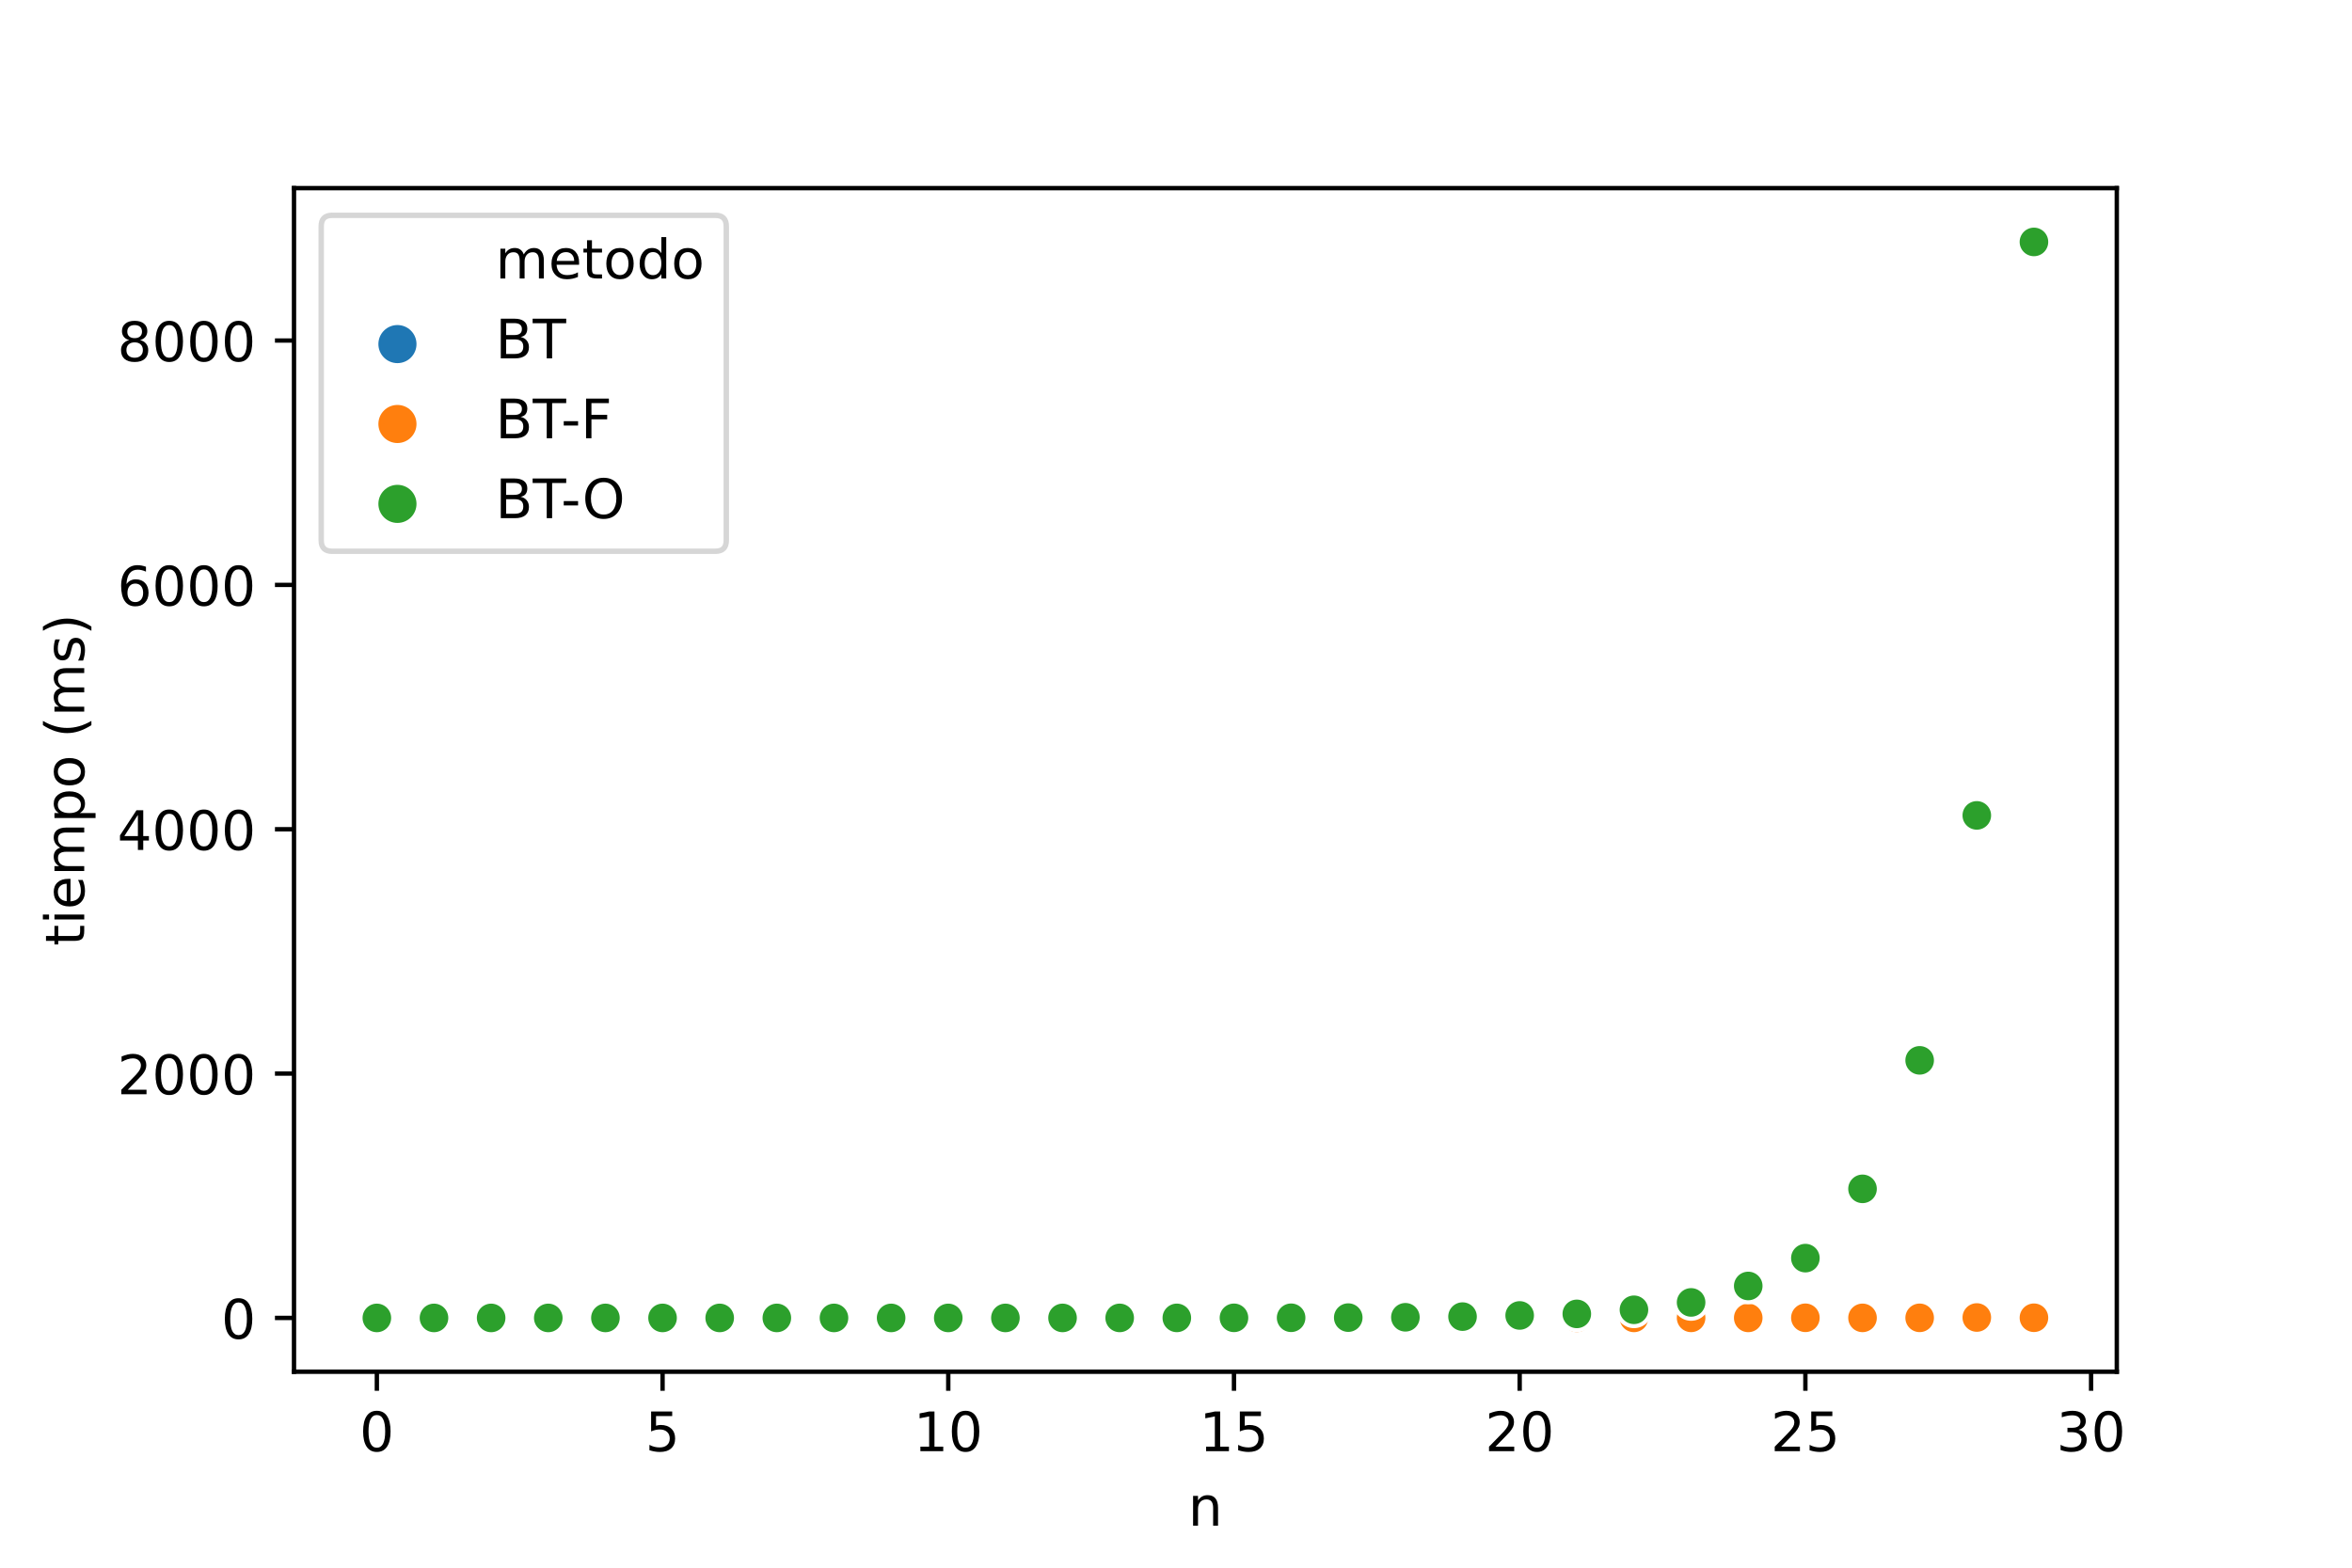 <?xml version="1.0" encoding="utf-8" standalone="no"?>
<!DOCTYPE svg PUBLIC "-//W3C//DTD SVG 1.1//EN"
  "http://www.w3.org/Graphics/SVG/1.1/DTD/svg11.dtd">
<!-- Created with matplotlib (https://matplotlib.org/) -->
<svg height="288pt" version="1.1" viewBox="0 0 432 288" width="432pt" xmlns="http://www.w3.org/2000/svg" xmlns:xlink="http://www.w3.org/1999/xlink">
 <defs>
  <style type="text/css">
*{stroke-linecap:butt;stroke-linejoin:round;}
  </style>
 </defs>
 <g id="figure_1">
  <g id="patch_1">
   <path d="M 0 288 
L 432 288 
L 432 0 
L 0 0 
z
" style="fill:#ffffff;"/>
  </g>
  <g id="axes_1">
   <g id="patch_2">
    <path d="M 54 252 
L 388.8 252 
L 388.8 34.56 
L 54 34.56 
z
" style="fill:#ffffff;"/>
   </g>
   <g id="PathCollection_1">
    <defs>
     <path d="M 0 3 
C 0.796 3 1.559 2.684 2.121 2.121 
C 2.684 1.559 3 0.796 3 0 
C 3 -0.796 2.684 -1.559 2.121 -2.121 
C 1.559 -2.684 0.796 -3 0 -3 
C -0.796 -3 -1.559 -2.684 -2.121 -2.121 
C -2.684 -1.559 -3 -0.796 -3 0 
C -3 0.796 -2.684 1.559 -2.121 2.121 
C -1.559 2.684 -0.796 3 0 3 
z
" id="C0_0_f2239ac3df"/>
    </defs>
    <g clip-path="url(#pb0fce4c90e)">
     <use style="fill:#1f77b4;stroke:#ffffff;stroke-width:0.75;" x="69.218" xlink:href="#C0_0_f2239ac3df" y="242.116"/>
    </g>
    <g clip-path="url(#pb0fce4c90e)">
     <use style="fill:#ff7f0e;stroke:#ffffff;stroke-width:0.75;" x="69.218" xlink:href="#C0_0_f2239ac3df" y="242.116"/>
    </g>
    <g clip-path="url(#pb0fce4c90e)">
     <use style="fill:#2ca02c;stroke:#ffffff;stroke-width:0.75;" x="69.218" xlink:href="#C0_0_f2239ac3df" y="242.116"/>
    </g>
    <g clip-path="url(#pb0fce4c90e)">
     <use style="fill:#1f77b4;stroke:#ffffff;stroke-width:0.75;" x="79.713" xlink:href="#C0_0_f2239ac3df" y="242.116"/>
    </g>
    <g clip-path="url(#pb0fce4c90e)">
     <use style="fill:#ff7f0e;stroke:#ffffff;stroke-width:0.75;" x="79.713" xlink:href="#C0_0_f2239ac3df" y="242.116"/>
    </g>
    <g clip-path="url(#pb0fce4c90e)">
     <use style="fill:#2ca02c;stroke:#ffffff;stroke-width:0.75;" x="79.713" xlink:href="#C0_0_f2239ac3df" y="242.116"/>
    </g>
    <g clip-path="url(#pb0fce4c90e)">
     <use style="fill:#1f77b4;stroke:#ffffff;stroke-width:0.75;" x="90.209" xlink:href="#C0_0_f2239ac3df" y="242.116"/>
    </g>
    <g clip-path="url(#pb0fce4c90e)">
     <use style="fill:#ff7f0e;stroke:#ffffff;stroke-width:0.75;" x="90.209" xlink:href="#C0_0_f2239ac3df" y="242.116"/>
    </g>
    <g clip-path="url(#pb0fce4c90e)">
     <use style="fill:#2ca02c;stroke:#ffffff;stroke-width:0.75;" x="90.209" xlink:href="#C0_0_f2239ac3df" y="242.116"/>
    </g>
    <g clip-path="url(#pb0fce4c90e)">
     <use style="fill:#1f77b4;stroke:#ffffff;stroke-width:0.75;" x="100.704" xlink:href="#C0_0_f2239ac3df" y="242.116"/>
    </g>
    <g clip-path="url(#pb0fce4c90e)">
     <use style="fill:#ff7f0e;stroke:#ffffff;stroke-width:0.75;" x="100.704" xlink:href="#C0_0_f2239ac3df" y="242.116"/>
    </g>
    <g clip-path="url(#pb0fce4c90e)">
     <use style="fill:#2ca02c;stroke:#ffffff;stroke-width:0.75;" x="100.704" xlink:href="#C0_0_f2239ac3df" y="242.116"/>
    </g>
    <g clip-path="url(#pb0fce4c90e)">
     <use style="fill:#1f77b4;stroke:#ffffff;stroke-width:0.75;" x="111.199" xlink:href="#C0_0_f2239ac3df" y="242.116"/>
    </g>
    <g clip-path="url(#pb0fce4c90e)">
     <use style="fill:#ff7f0e;stroke:#ffffff;stroke-width:0.75;" x="111.199" xlink:href="#C0_0_f2239ac3df" y="242.116"/>
    </g>
    <g clip-path="url(#pb0fce4c90e)">
     <use style="fill:#2ca02c;stroke:#ffffff;stroke-width:0.75;" x="111.199" xlink:href="#C0_0_f2239ac3df" y="242.116"/>
    </g>
    <g clip-path="url(#pb0fce4c90e)">
     <use style="fill:#1f77b4;stroke:#ffffff;stroke-width:0.75;" x="121.695" xlink:href="#C0_0_f2239ac3df" y="242.116"/>
    </g>
    <g clip-path="url(#pb0fce4c90e)">
     <use style="fill:#ff7f0e;stroke:#ffffff;stroke-width:0.75;" x="121.695" xlink:href="#C0_0_f2239ac3df" y="242.116"/>
    </g>
    <g clip-path="url(#pb0fce4c90e)">
     <use style="fill:#2ca02c;stroke:#ffffff;stroke-width:0.75;" x="121.695" xlink:href="#C0_0_f2239ac3df" y="242.116"/>
    </g>
    <g clip-path="url(#pb0fce4c90e)">
     <use style="fill:#1f77b4;stroke:#ffffff;stroke-width:0.75;" x="132.19" xlink:href="#C0_0_f2239ac3df" y="242.116"/>
    </g>
    <g clip-path="url(#pb0fce4c90e)">
     <use style="fill:#ff7f0e;stroke:#ffffff;stroke-width:0.75;" x="132.19" xlink:href="#C0_0_f2239ac3df" y="242.116"/>
    </g>
    <g clip-path="url(#pb0fce4c90e)">
     <use style="fill:#2ca02c;stroke:#ffffff;stroke-width:0.75;" x="132.19" xlink:href="#C0_0_f2239ac3df" y="242.116"/>
    </g>
    <g clip-path="url(#pb0fce4c90e)">
     <use style="fill:#1f77b4;stroke:#ffffff;stroke-width:0.75;" x="142.685" xlink:href="#C0_0_f2239ac3df" y="242.116"/>
    </g>
    <g clip-path="url(#pb0fce4c90e)">
     <use style="fill:#ff7f0e;stroke:#ffffff;stroke-width:0.75;" x="142.685" xlink:href="#C0_0_f2239ac3df" y="242.116"/>
    </g>
    <g clip-path="url(#pb0fce4c90e)">
     <use style="fill:#2ca02c;stroke:#ffffff;stroke-width:0.75;" x="142.685" xlink:href="#C0_0_f2239ac3df" y="242.116"/>
    </g>
    <g clip-path="url(#pb0fce4c90e)">
     <use style="fill:#1f77b4;stroke:#ffffff;stroke-width:0.75;" x="153.181" xlink:href="#C0_0_f2239ac3df" y="242.116"/>
    </g>
    <g clip-path="url(#pb0fce4c90e)">
     <use style="fill:#ff7f0e;stroke:#ffffff;stroke-width:0.75;" x="153.181" xlink:href="#C0_0_f2239ac3df" y="242.116"/>
    </g>
    <g clip-path="url(#pb0fce4c90e)">
     <use style="fill:#2ca02c;stroke:#ffffff;stroke-width:0.75;" x="153.181" xlink:href="#C0_0_f2239ac3df" y="242.116"/>
    </g>
    <g clip-path="url(#pb0fce4c90e)">
     <use style="fill:#1f77b4;stroke:#ffffff;stroke-width:0.75;" x="163.676" xlink:href="#C0_0_f2239ac3df" y="242.116"/>
    </g>
    <g clip-path="url(#pb0fce4c90e)">
     <use style="fill:#ff7f0e;stroke:#ffffff;stroke-width:0.75;" x="163.676" xlink:href="#C0_0_f2239ac3df" y="242.116"/>
    </g>
    <g clip-path="url(#pb0fce4c90e)">
     <use style="fill:#2ca02c;stroke:#ffffff;stroke-width:0.75;" x="163.676" xlink:href="#C0_0_f2239ac3df" y="242.116"/>
    </g>
    <g clip-path="url(#pb0fce4c90e)">
     <use style="fill:#1f77b4;stroke:#ffffff;stroke-width:0.75;" x="174.171" xlink:href="#C0_0_f2239ac3df" y="242.116"/>
    </g>
    <g clip-path="url(#pb0fce4c90e)">
     <use style="fill:#ff7f0e;stroke:#ffffff;stroke-width:0.75;" x="174.171" xlink:href="#C0_0_f2239ac3df" y="242.116"/>
    </g>
    <g clip-path="url(#pb0fce4c90e)">
     <use style="fill:#2ca02c;stroke:#ffffff;stroke-width:0.75;" x="174.171" xlink:href="#C0_0_f2239ac3df" y="242.116"/>
    </g>
    <g clip-path="url(#pb0fce4c90e)">
     <use style="fill:#1f77b4;stroke:#ffffff;stroke-width:0.75;" x="184.666" xlink:href="#C0_0_f2239ac3df" y="242.116"/>
    </g>
    <g clip-path="url(#pb0fce4c90e)">
     <use style="fill:#ff7f0e;stroke:#ffffff;stroke-width:0.75;" x="184.666" xlink:href="#C0_0_f2239ac3df" y="242.116"/>
    </g>
    <g clip-path="url(#pb0fce4c90e)">
     <use style="fill:#2ca02c;stroke:#ffffff;stroke-width:0.75;" x="184.666" xlink:href="#C0_0_f2239ac3df" y="242.116"/>
    </g>
    <g clip-path="url(#pb0fce4c90e)">
     <use style="fill:#1f77b4;stroke:#ffffff;stroke-width:0.75;" x="195.162" xlink:href="#C0_0_f2239ac3df" y="242.116"/>
    </g>
    <g clip-path="url(#pb0fce4c90e)">
     <use style="fill:#ff7f0e;stroke:#ffffff;stroke-width:0.75;" x="195.162" xlink:href="#C0_0_f2239ac3df" y="242.116"/>
    </g>
    <g clip-path="url(#pb0fce4c90e)">
     <use style="fill:#2ca02c;stroke:#ffffff;stroke-width:0.75;" x="195.162" xlink:href="#C0_0_f2239ac3df" y="242.115"/>
    </g>
    <g clip-path="url(#pb0fce4c90e)">
     <use style="fill:#1f77b4;stroke:#ffffff;stroke-width:0.75;" x="205.657" xlink:href="#C0_0_f2239ac3df" y="242.116"/>
    </g>
    <g clip-path="url(#pb0fce4c90e)">
     <use style="fill:#ff7f0e;stroke:#ffffff;stroke-width:0.75;" x="205.657" xlink:href="#C0_0_f2239ac3df" y="242.116"/>
    </g>
    <g clip-path="url(#pb0fce4c90e)">
     <use style="fill:#2ca02c;stroke:#ffffff;stroke-width:0.75;" x="205.657" xlink:href="#C0_0_f2239ac3df" y="242.113"/>
    </g>
    <g clip-path="url(#pb0fce4c90e)">
     <use style="fill:#1f77b4;stroke:#ffffff;stroke-width:0.75;" x="216.152" xlink:href="#C0_0_f2239ac3df" y="242.116"/>
    </g>
    <g clip-path="url(#pb0fce4c90e)">
     <use style="fill:#ff7f0e;stroke:#ffffff;stroke-width:0.75;" x="216.152" xlink:href="#C0_0_f2239ac3df" y="242.116"/>
    </g>
    <g clip-path="url(#pb0fce4c90e)">
     <use style="fill:#2ca02c;stroke:#ffffff;stroke-width:0.75;" x="216.152" xlink:href="#C0_0_f2239ac3df" y="242.11"/>
    </g>
    <g clip-path="url(#pb0fce4c90e)">
     <use style="fill:#1f77b4;stroke:#ffffff;stroke-width:0.75;" x="226.648" xlink:href="#C0_0_f2239ac3df" y="242.116"/>
    </g>
    <g clip-path="url(#pb0fce4c90e)">
     <use style="fill:#ff7f0e;stroke:#ffffff;stroke-width:0.75;" x="226.648" xlink:href="#C0_0_f2239ac3df" y="242.116"/>
    </g>
    <g clip-path="url(#pb0fce4c90e)">
     <use style="fill:#2ca02c;stroke:#ffffff;stroke-width:0.75;" x="226.648" xlink:href="#C0_0_f2239ac3df" y="242.099"/>
    </g>
    <g clip-path="url(#pb0fce4c90e)">
     <use style="fill:#1f77b4;stroke:#ffffff;stroke-width:0.75;" x="237.143" xlink:href="#C0_0_f2239ac3df" y="242.116"/>
    </g>
    <g clip-path="url(#pb0fce4c90e)">
     <use style="fill:#ff7f0e;stroke:#ffffff;stroke-width:0.75;" x="237.143" xlink:href="#C0_0_f2239ac3df" y="242.116"/>
    </g>
    <g clip-path="url(#pb0fce4c90e)">
     <use style="fill:#2ca02c;stroke:#ffffff;stroke-width:0.75;" x="237.143" xlink:href="#C0_0_f2239ac3df" y="242.088"/>
    </g>
    <g clip-path="url(#pb0fce4c90e)">
     <use style="fill:#1f77b4;stroke:#ffffff;stroke-width:0.75;" x="247.638" xlink:href="#C0_0_f2239ac3df" y="242.116"/>
    </g>
    <g clip-path="url(#pb0fce4c90e)">
     <use style="fill:#ff7f0e;stroke:#ffffff;stroke-width:0.75;" x="247.638" xlink:href="#C0_0_f2239ac3df" y="242.116"/>
    </g>
    <g clip-path="url(#pb0fce4c90e)">
     <use style="fill:#2ca02c;stroke:#ffffff;stroke-width:0.75;" x="247.638" xlink:href="#C0_0_f2239ac3df" y="242.059"/>
    </g>
    <g clip-path="url(#pb0fce4c90e)">
     <use style="fill:#1f77b4;stroke:#ffffff;stroke-width:0.75;" x="258.134" xlink:href="#C0_0_f2239ac3df" y="242.116"/>
    </g>
    <g clip-path="url(#pb0fce4c90e)">
     <use style="fill:#ff7f0e;stroke:#ffffff;stroke-width:0.75;" x="258.134" xlink:href="#C0_0_f2239ac3df" y="242.115"/>
    </g>
    <g clip-path="url(#pb0fce4c90e)">
     <use style="fill:#2ca02c;stroke:#ffffff;stroke-width:0.75;" x="258.134" xlink:href="#C0_0_f2239ac3df" y="241.998"/>
    </g>
    <g clip-path="url(#pb0fce4c90e)">
     <use style="fill:#1f77b4;stroke:#ffffff;stroke-width:0.75;" x="268.629" xlink:href="#C0_0_f2239ac3df" y="242.116"/>
    </g>
    <g clip-path="url(#pb0fce4c90e)">
     <use style="fill:#ff7f0e;stroke:#ffffff;stroke-width:0.75;" x="268.629" xlink:href="#C0_0_f2239ac3df" y="242.116"/>
    </g>
    <g clip-path="url(#pb0fce4c90e)">
     <use style="fill:#2ca02c;stroke:#ffffff;stroke-width:0.75;" x="268.629" xlink:href="#C0_0_f2239ac3df" y="241.875"/>
    </g>
    <g clip-path="url(#pb0fce4c90e)">
     <use style="fill:#1f77b4;stroke:#ffffff;stroke-width:0.75;" x="279.124" xlink:href="#C0_0_f2239ac3df" y="242.115"/>
    </g>
    <g clip-path="url(#pb0fce4c90e)">
     <use style="fill:#ff7f0e;stroke:#ffffff;stroke-width:0.75;" x="279.124" xlink:href="#C0_0_f2239ac3df" y="242.114"/>
    </g>
    <g clip-path="url(#pb0fce4c90e)">
     <use style="fill:#2ca02c;stroke:#ffffff;stroke-width:0.75;" x="279.124" xlink:href="#C0_0_f2239ac3df" y="241.661"/>
    </g>
    <g clip-path="url(#pb0fce4c90e)">
     <use style="fill:#1f77b4;stroke:#ffffff;stroke-width:0.75;" x="289.619" xlink:href="#C0_0_f2239ac3df" y="242.114"/>
    </g>
    <g clip-path="url(#pb0fce4c90e)">
     <use style="fill:#ff7f0e;stroke:#ffffff;stroke-width:0.75;" x="289.619" xlink:href="#C0_0_f2239ac3df" y="242.108"/>
    </g>
    <g clip-path="url(#pb0fce4c90e)">
     <use style="fill:#2ca02c;stroke:#ffffff;stroke-width:0.75;" x="289.619" xlink:href="#C0_0_f2239ac3df" y="241.374"/>
    </g>
    <g clip-path="url(#pb0fce4c90e)">
     <use style="fill:#1f77b4;stroke:#ffffff;stroke-width:0.75;" x="300.115" xlink:href="#C0_0_f2239ac3df" y="242.115"/>
    </g>
    <g clip-path="url(#pb0fce4c90e)">
     <use style="fill:#ff7f0e;stroke:#ffffff;stroke-width:0.75;" x="300.115" xlink:href="#C0_0_f2239ac3df" y="242.11"/>
    </g>
    <g clip-path="url(#pb0fce4c90e)">
     <use style="fill:#2ca02c;stroke:#ffffff;stroke-width:0.75;" x="300.115" xlink:href="#C0_0_f2239ac3df" y="240.622"/>
    </g>
    <g clip-path="url(#pb0fce4c90e)">
     <use style="fill:#1f77b4;stroke:#ffffff;stroke-width:0.75;" x="310.61" xlink:href="#C0_0_f2239ac3df" y="242.11"/>
    </g>
    <g clip-path="url(#pb0fce4c90e)">
     <use style="fill:#ff7f0e;stroke:#ffffff;stroke-width:0.75;" x="310.61" xlink:href="#C0_0_f2239ac3df" y="242.104"/>
    </g>
    <g clip-path="url(#pb0fce4c90e)">
     <use style="fill:#2ca02c;stroke:#ffffff;stroke-width:0.75;" x="310.61" xlink:href="#C0_0_f2239ac3df" y="239.266"/>
    </g>
    <g clip-path="url(#pb0fce4c90e)">
     <use style="fill:#1f77b4;stroke:#ffffff;stroke-width:0.75;" x="321.105" xlink:href="#C0_0_f2239ac3df" y="242.115"/>
    </g>
    <g clip-path="url(#pb0fce4c90e)">
     <use style="fill:#ff7f0e;stroke:#ffffff;stroke-width:0.75;" x="321.105" xlink:href="#C0_0_f2239ac3df" y="242.11"/>
    </g>
    <g clip-path="url(#pb0fce4c90e)">
     <use style="fill:#2ca02c;stroke:#ffffff;stroke-width:0.75;" x="321.105" xlink:href="#C0_0_f2239ac3df" y="236.246"/>
    </g>
    <g clip-path="url(#pb0fce4c90e)">
     <use style="fill:#1f77b4;stroke:#ffffff;stroke-width:0.75;" x="331.601" xlink:href="#C0_0_f2239ac3df" y="242.105"/>
    </g>
    <g clip-path="url(#pb0fce4c90e)">
     <use style="fill:#ff7f0e;stroke:#ffffff;stroke-width:0.75;" x="331.601" xlink:href="#C0_0_f2239ac3df" y="242.091"/>
    </g>
    <g clip-path="url(#pb0fce4c90e)">
     <use style="fill:#2ca02c;stroke:#ffffff;stroke-width:0.75;" x="331.601" xlink:href="#C0_0_f2239ac3df" y="231.13"/>
    </g>
    <g clip-path="url(#pb0fce4c90e)">
     <use style="fill:#1f77b4;stroke:#ffffff;stroke-width:0.75;" x="342.096" xlink:href="#C0_0_f2239ac3df" y="242.112"/>
    </g>
    <g clip-path="url(#pb0fce4c90e)">
     <use style="fill:#ff7f0e;stroke:#ffffff;stroke-width:0.75;" x="342.096" xlink:href="#C0_0_f2239ac3df" y="242.107"/>
    </g>
    <g clip-path="url(#pb0fce4c90e)">
     <use style="fill:#2ca02c;stroke:#ffffff;stroke-width:0.75;" x="342.096" xlink:href="#C0_0_f2239ac3df" y="218.404"/>
    </g>
    <g clip-path="url(#pb0fce4c90e)">
     <use style="fill:#1f77b4;stroke:#ffffff;stroke-width:0.75;" x="352.591" xlink:href="#C0_0_f2239ac3df" y="242.111"/>
    </g>
    <g clip-path="url(#pb0fce4c90e)">
     <use style="fill:#ff7f0e;stroke:#ffffff;stroke-width:0.75;" x="352.591" xlink:href="#C0_0_f2239ac3df" y="242.1"/>
    </g>
    <g clip-path="url(#pb0fce4c90e)">
     <use style="fill:#2ca02c;stroke:#ffffff;stroke-width:0.75;" x="352.591" xlink:href="#C0_0_f2239ac3df" y="194.796"/>
    </g>
    <g clip-path="url(#pb0fce4c90e)">
     <use style="fill:#1f77b4;stroke:#ffffff;stroke-width:0.75;" x="363.087" xlink:href="#C0_0_f2239ac3df" y="242.079"/>
    </g>
    <g clip-path="url(#pb0fce4c90e)">
     <use style="fill:#ff7f0e;stroke:#ffffff;stroke-width:0.75;" x="363.087" xlink:href="#C0_0_f2239ac3df" y="242.039"/>
    </g>
    <g clip-path="url(#pb0fce4c90e)">
     <use style="fill:#2ca02c;stroke:#ffffff;stroke-width:0.75;" x="363.087" xlink:href="#C0_0_f2239ac3df" y="149.797"/>
    </g>
    <g clip-path="url(#pb0fce4c90e)">
     <use style="fill:#1f77b4;stroke:#ffffff;stroke-width:0.75;" x="373.582" xlink:href="#C0_0_f2239ac3df" y="242.109"/>
    </g>
    <g clip-path="url(#pb0fce4c90e)">
     <use style="fill:#ff7f0e;stroke:#ffffff;stroke-width:0.75;" x="373.582" xlink:href="#C0_0_f2239ac3df" y="242.085"/>
    </g>
    <g clip-path="url(#pb0fce4c90e)">
     <use style="fill:#2ca02c;stroke:#ffffff;stroke-width:0.75;" x="373.582" xlink:href="#C0_0_f2239ac3df" y="44.444"/>
    </g>
   </g>
   <g id="PathCollection_2"/>
   <g id="PathCollection_3"/>
   <g id="PathCollection_4"/>
   <g id="PathCollection_5"/>
   <g id="matplotlib.axis_1">
    <g id="xtick_1">
     <g id="line2d_1">
      <defs>
       <path d="M 0 0 
L 0 3.5 
" id="m3c090f00eb" style="stroke:#000000;stroke-width:0.8;"/>
      </defs>
      <g>
       <use style="stroke:#000000;stroke-width:0.8;" x="69.218" xlink:href="#m3c090f00eb" y="252"/>
      </g>
     </g>
     <g id="text_1">
      <!-- 0 -->
      <defs>
       <path d="M 31.781 66.406 
Q 24.172 66.406 20.328 58.906 
Q 16.5 51.422 16.5 36.375 
Q 16.5 21.391 20.328 13.891 
Q 24.172 6.391 31.781 6.391 
Q 39.453 6.391 43.281 13.891 
Q 47.125 21.391 47.125 36.375 
Q 47.125 51.422 43.281 58.906 
Q 39.453 66.406 31.781 66.406 
z
M 31.781 74.219 
Q 44.047 74.219 50.516 64.516 
Q 56.984 54.828 56.984 36.375 
Q 56.984 17.969 50.516 8.266 
Q 44.047 -1.422 31.781 -1.422 
Q 19.531 -1.422 13.062 8.266 
Q 6.594 17.969 6.594 36.375 
Q 6.594 54.828 13.062 64.516 
Q 19.531 74.219 31.781 74.219 
z
" id="DejaVuSans-48"/>
      </defs>
      <g transform="translate(66.037 266.598)scale(0.1 -0.1)">
       <use xlink:href="#DejaVuSans-48"/>
      </g>
     </g>
    </g>
    <g id="xtick_2">
     <g id="line2d_2">
      <g>
       <use style="stroke:#000000;stroke-width:0.8;" x="121.695" xlink:href="#m3c090f00eb" y="252"/>
      </g>
     </g>
     <g id="text_2">
      <!-- 5 -->
      <defs>
       <path d="M 10.797 72.906 
L 49.516 72.906 
L 49.516 64.594 
L 19.828 64.594 
L 19.828 46.734 
Q 21.969 47.469 24.109 47.828 
Q 26.266 48.188 28.422 48.188 
Q 40.625 48.188 47.75 41.5 
Q 54.891 34.812 54.891 23.391 
Q 54.891 11.625 47.562 5.094 
Q 40.234 -1.422 26.906 -1.422 
Q 22.312 -1.422 17.547 -0.641 
Q 12.797 0.141 7.719 1.703 
L 7.719 11.625 
Q 12.109 9.234 16.797 8.062 
Q 21.484 6.891 26.703 6.891 
Q 35.156 6.891 40.078 11.328 
Q 45.016 15.766 45.016 23.391 
Q 45.016 31 40.078 35.438 
Q 35.156 39.891 26.703 39.891 
Q 22.75 39.891 18.812 39.016 
Q 14.891 38.141 10.797 36.281 
z
" id="DejaVuSans-53"/>
      </defs>
      <g transform="translate(118.513 266.598)scale(0.1 -0.1)">
       <use xlink:href="#DejaVuSans-53"/>
      </g>
     </g>
    </g>
    <g id="xtick_3">
     <g id="line2d_3">
      <g>
       <use style="stroke:#000000;stroke-width:0.8;" x="174.171" xlink:href="#m3c090f00eb" y="252"/>
      </g>
     </g>
     <g id="text_3">
      <!-- 10 -->
      <defs>
       <path d="M 12.406 8.297 
L 28.516 8.297 
L 28.516 63.922 
L 10.984 60.406 
L 10.984 69.391 
L 28.422 72.906 
L 38.281 72.906 
L 38.281 8.297 
L 54.391 8.297 
L 54.391 0 
L 12.406 0 
z
" id="DejaVuSans-49"/>
      </defs>
      <g transform="translate(167.809 266.598)scale(0.1 -0.1)">
       <use xlink:href="#DejaVuSans-49"/>
       <use x="63.623" xlink:href="#DejaVuSans-48"/>
      </g>
     </g>
    </g>
    <g id="xtick_4">
     <g id="line2d_4">
      <g>
       <use style="stroke:#000000;stroke-width:0.8;" x="226.648" xlink:href="#m3c090f00eb" y="252"/>
      </g>
     </g>
     <g id="text_4">
      <!-- 15 -->
      <g transform="translate(220.285 266.598)scale(0.1 -0.1)">
       <use xlink:href="#DejaVuSans-49"/>
       <use x="63.623" xlink:href="#DejaVuSans-53"/>
      </g>
     </g>
    </g>
    <g id="xtick_5">
     <g id="line2d_5">
      <g>
       <use style="stroke:#000000;stroke-width:0.8;" x="279.124" xlink:href="#m3c090f00eb" y="252"/>
      </g>
     </g>
     <g id="text_5">
      <!-- 20 -->
      <defs>
       <path d="M 19.188 8.297 
L 53.609 8.297 
L 53.609 0 
L 7.328 0 
L 7.328 8.297 
Q 12.938 14.109 22.625 23.891 
Q 32.328 33.688 34.812 36.531 
Q 39.547 41.844 41.422 45.531 
Q 43.312 49.219 43.312 52.781 
Q 43.312 58.594 39.234 62.25 
Q 35.156 65.922 28.609 65.922 
Q 23.969 65.922 18.812 64.312 
Q 13.672 62.703 7.812 59.422 
L 7.812 69.391 
Q 13.766 71.781 18.938 73 
Q 24.125 74.219 28.422 74.219 
Q 39.75 74.219 46.484 68.547 
Q 53.219 62.891 53.219 53.422 
Q 53.219 48.922 51.531 44.891 
Q 49.859 40.875 45.406 35.406 
Q 44.188 33.984 37.641 27.219 
Q 31.109 20.453 19.188 8.297 
z
" id="DejaVuSans-50"/>
      </defs>
      <g transform="translate(272.762 266.598)scale(0.1 -0.1)">
       <use xlink:href="#DejaVuSans-50"/>
       <use x="63.623" xlink:href="#DejaVuSans-48"/>
      </g>
     </g>
    </g>
    <g id="xtick_6">
     <g id="line2d_6">
      <g>
       <use style="stroke:#000000;stroke-width:0.8;" x="331.601" xlink:href="#m3c090f00eb" y="252"/>
      </g>
     </g>
     <g id="text_6">
      <!-- 25 -->
      <g transform="translate(325.238 266.598)scale(0.1 -0.1)">
       <use xlink:href="#DejaVuSans-50"/>
       <use x="63.623" xlink:href="#DejaVuSans-53"/>
      </g>
     </g>
    </g>
    <g id="xtick_7">
     <g id="line2d_7">
      <g>
       <use style="stroke:#000000;stroke-width:0.8;" x="384.077" xlink:href="#m3c090f00eb" y="252"/>
      </g>
     </g>
     <g id="text_7">
      <!-- 30 -->
      <defs>
       <path d="M 40.578 39.312 
Q 47.656 37.797 51.625 33 
Q 55.609 28.219 55.609 21.188 
Q 55.609 10.406 48.188 4.484 
Q 40.766 -1.422 27.094 -1.422 
Q 22.516 -1.422 17.656 -0.516 
Q 12.797 0.391 7.625 2.203 
L 7.625 11.719 
Q 11.719 9.328 16.594 8.109 
Q 21.484 6.891 26.812 6.891 
Q 36.078 6.891 40.938 10.547 
Q 45.797 14.203 45.797 21.188 
Q 45.797 27.641 41.281 31.266 
Q 36.766 34.906 28.719 34.906 
L 20.219 34.906 
L 20.219 43.016 
L 29.109 43.016 
Q 36.375 43.016 40.234 45.922 
Q 44.094 48.828 44.094 54.297 
Q 44.094 59.906 40.109 62.906 
Q 36.141 65.922 28.719 65.922 
Q 24.656 65.922 20.016 65.031 
Q 15.375 64.156 9.812 62.312 
L 9.812 71.094 
Q 15.438 72.656 20.344 73.438 
Q 25.25 74.219 29.594 74.219 
Q 40.828 74.219 47.359 69.109 
Q 53.906 64.016 53.906 55.328 
Q 53.906 49.266 50.438 45.094 
Q 46.969 40.922 40.578 39.312 
z
" id="DejaVuSans-51"/>
      </defs>
      <g transform="translate(377.715 266.598)scale(0.1 -0.1)">
       <use xlink:href="#DejaVuSans-51"/>
       <use x="63.623" xlink:href="#DejaVuSans-48"/>
      </g>
     </g>
    </g>
    <g id="text_8">
     <!-- n -->
     <defs>
      <path d="M 54.891 33.016 
L 54.891 0 
L 45.906 0 
L 45.906 32.719 
Q 45.906 40.484 42.875 44.328 
Q 39.844 48.188 33.797 48.188 
Q 26.516 48.188 22.312 43.547 
Q 18.109 38.922 18.109 30.906 
L 18.109 0 
L 9.078 0 
L 9.078 54.688 
L 18.109 54.688 
L 18.109 46.188 
Q 21.344 51.125 25.703 53.562 
Q 30.078 56 35.797 56 
Q 45.219 56 50.047 50.172 
Q 54.891 44.344 54.891 33.016 
z
" id="DejaVuSans-110"/>
     </defs>
     <g transform="translate(218.231 280.277)scale(0.1 -0.1)">
      <use xlink:href="#DejaVuSans-110"/>
     </g>
    </g>
   </g>
   <g id="matplotlib.axis_2">
    <g id="ytick_1">
     <g id="line2d_8">
      <defs>
       <path d="M 0 0 
L -3.5 0 
" id="m1a7508fe1a" style="stroke:#000000;stroke-width:0.8;"/>
      </defs>
      <g>
       <use style="stroke:#000000;stroke-width:0.8;" x="54" xlink:href="#m1a7508fe1a" y="242.116"/>
      </g>
     </g>
     <g id="text_9">
      <!-- 0 -->
      <g transform="translate(40.638 245.916)scale(0.1 -0.1)">
       <use xlink:href="#DejaVuSans-48"/>
      </g>
     </g>
    </g>
    <g id="ytick_2">
     <g id="line2d_9">
      <g>
       <use style="stroke:#000000;stroke-width:0.8;" x="54" xlink:href="#m1a7508fe1a" y="197.228"/>
      </g>
     </g>
     <g id="text_10">
      <!-- 2000 -->
      <g transform="translate(21.55 201.027)scale(0.1 -0.1)">
       <use xlink:href="#DejaVuSans-50"/>
       <use x="63.623" xlink:href="#DejaVuSans-48"/>
       <use x="127.246" xlink:href="#DejaVuSans-48"/>
       <use x="190.869" xlink:href="#DejaVuSans-48"/>
      </g>
     </g>
    </g>
    <g id="ytick_3">
     <g id="line2d_10">
      <g>
       <use style="stroke:#000000;stroke-width:0.8;" x="54" xlink:href="#m1a7508fe1a" y="152.339"/>
      </g>
     </g>
     <g id="text_11">
      <!-- 4000 -->
      <defs>
       <path d="M 37.797 64.312 
L 12.891 25.391 
L 37.797 25.391 
z
M 35.203 72.906 
L 47.609 72.906 
L 47.609 25.391 
L 58.016 25.391 
L 58.016 17.188 
L 47.609 17.188 
L 47.609 0 
L 37.797 0 
L 37.797 17.188 
L 4.891 17.188 
L 4.891 26.703 
z
" id="DejaVuSans-52"/>
      </defs>
      <g transform="translate(21.55 156.138)scale(0.1 -0.1)">
       <use xlink:href="#DejaVuSans-52"/>
       <use x="63.623" xlink:href="#DejaVuSans-48"/>
       <use x="127.246" xlink:href="#DejaVuSans-48"/>
       <use x="190.869" xlink:href="#DejaVuSans-48"/>
      </g>
     </g>
    </g>
    <g id="ytick_4">
     <g id="line2d_11">
      <g>
       <use style="stroke:#000000;stroke-width:0.8;" x="54" xlink:href="#m1a7508fe1a" y="107.45"/>
      </g>
     </g>
     <g id="text_12">
      <!-- 6000 -->
      <defs>
       <path d="M 33.016 40.375 
Q 26.375 40.375 22.484 35.828 
Q 18.609 31.297 18.609 23.391 
Q 18.609 15.531 22.484 10.953 
Q 26.375 6.391 33.016 6.391 
Q 39.656 6.391 43.531 10.953 
Q 47.406 15.531 47.406 23.391 
Q 47.406 31.297 43.531 35.828 
Q 39.656 40.375 33.016 40.375 
z
M 52.594 71.297 
L 52.594 62.312 
Q 48.875 64.062 45.094 64.984 
Q 41.312 65.922 37.594 65.922 
Q 27.828 65.922 22.672 59.328 
Q 17.531 52.734 16.797 39.406 
Q 19.672 43.656 24.016 45.922 
Q 28.375 48.188 33.594 48.188 
Q 44.578 48.188 50.953 41.516 
Q 57.328 34.859 57.328 23.391 
Q 57.328 12.156 50.688 5.359 
Q 44.047 -1.422 33.016 -1.422 
Q 20.359 -1.422 13.672 8.266 
Q 6.984 17.969 6.984 36.375 
Q 6.984 53.656 15.188 63.938 
Q 23.391 74.219 37.203 74.219 
Q 40.922 74.219 44.703 73.484 
Q 48.484 72.75 52.594 71.297 
z
" id="DejaVuSans-54"/>
      </defs>
      <g transform="translate(21.55 111.249)scale(0.1 -0.1)">
       <use xlink:href="#DejaVuSans-54"/>
       <use x="63.623" xlink:href="#DejaVuSans-48"/>
       <use x="127.246" xlink:href="#DejaVuSans-48"/>
       <use x="190.869" xlink:href="#DejaVuSans-48"/>
      </g>
     </g>
    </g>
    <g id="ytick_5">
     <g id="line2d_12">
      <g>
       <use style="stroke:#000000;stroke-width:0.8;" x="54" xlink:href="#m1a7508fe1a" y="62.561"/>
      </g>
     </g>
     <g id="text_13">
      <!-- 8000 -->
      <defs>
       <path d="M 31.781 34.625 
Q 24.75 34.625 20.719 30.859 
Q 16.703 27.094 16.703 20.516 
Q 16.703 13.922 20.719 10.156 
Q 24.75 6.391 31.781 6.391 
Q 38.812 6.391 42.859 10.172 
Q 46.922 13.969 46.922 20.516 
Q 46.922 27.094 42.891 30.859 
Q 38.875 34.625 31.781 34.625 
z
M 21.922 38.812 
Q 15.578 40.375 12.031 44.719 
Q 8.5 49.078 8.5 55.328 
Q 8.5 64.062 14.719 69.141 
Q 20.953 74.219 31.781 74.219 
Q 42.672 74.219 48.875 69.141 
Q 55.078 64.062 55.078 55.328 
Q 55.078 49.078 51.531 44.719 
Q 48 40.375 41.703 38.812 
Q 48.828 37.156 52.797 32.312 
Q 56.781 27.484 56.781 20.516 
Q 56.781 9.906 50.312 4.234 
Q 43.844 -1.422 31.781 -1.422 
Q 19.734 -1.422 13.25 4.234 
Q 6.781 9.906 6.781 20.516 
Q 6.781 27.484 10.781 32.312 
Q 14.797 37.156 21.922 38.812 
z
M 18.312 54.391 
Q 18.312 48.734 21.844 45.562 
Q 25.391 42.391 31.781 42.391 
Q 38.141 42.391 41.719 45.562 
Q 45.312 48.734 45.312 54.391 
Q 45.312 60.062 41.719 63.234 
Q 38.141 66.406 31.781 66.406 
Q 25.391 66.406 21.844 63.234 
Q 18.312 60.062 18.312 54.391 
z
" id="DejaVuSans-56"/>
      </defs>
      <g transform="translate(21.55 66.36)scale(0.1 -0.1)">
       <use xlink:href="#DejaVuSans-56"/>
       <use x="63.623" xlink:href="#DejaVuSans-48"/>
       <use x="127.246" xlink:href="#DejaVuSans-48"/>
       <use x="190.869" xlink:href="#DejaVuSans-48"/>
      </g>
     </g>
    </g>
    <g id="text_14">
     <!-- tiempo (ms) -->
     <defs>
      <path d="M 18.312 70.219 
L 18.312 54.688 
L 36.812 54.688 
L 36.812 47.703 
L 18.312 47.703 
L 18.312 18.016 
Q 18.312 11.328 20.141 9.422 
Q 21.969 7.516 27.594 7.516 
L 36.812 7.516 
L 36.812 0 
L 27.594 0 
Q 17.188 0 13.234 3.875 
Q 9.281 7.766 9.281 18.016 
L 9.281 47.703 
L 2.688 47.703 
L 2.688 54.688 
L 9.281 54.688 
L 9.281 70.219 
z
" id="DejaVuSans-116"/>
      <path d="M 9.422 54.688 
L 18.406 54.688 
L 18.406 0 
L 9.422 0 
z
M 9.422 75.984 
L 18.406 75.984 
L 18.406 64.594 
L 9.422 64.594 
z
" id="DejaVuSans-105"/>
      <path d="M 56.203 29.594 
L 56.203 25.203 
L 14.891 25.203 
Q 15.484 15.922 20.484 11.062 
Q 25.484 6.203 34.422 6.203 
Q 39.594 6.203 44.453 7.469 
Q 49.312 8.734 54.109 11.281 
L 54.109 2.781 
Q 49.266 0.734 44.188 -0.344 
Q 39.109 -1.422 33.891 -1.422 
Q 20.797 -1.422 13.156 6.188 
Q 5.516 13.812 5.516 26.812 
Q 5.516 40.234 12.766 48.109 
Q 20.016 56 32.328 56 
Q 43.359 56 49.781 48.891 
Q 56.203 41.797 56.203 29.594 
z
M 47.219 32.234 
Q 47.125 39.594 43.094 43.984 
Q 39.062 48.391 32.422 48.391 
Q 24.906 48.391 20.391 44.141 
Q 15.875 39.891 15.188 32.172 
z
" id="DejaVuSans-101"/>
      <path d="M 52 44.188 
Q 55.375 50.25 60.062 53.125 
Q 64.75 56 71.094 56 
Q 79.641 56 84.281 50.016 
Q 88.922 44.047 88.922 33.016 
L 88.922 0 
L 79.891 0 
L 79.891 32.719 
Q 79.891 40.578 77.094 44.375 
Q 74.312 48.188 68.609 48.188 
Q 61.625 48.188 57.562 43.547 
Q 53.516 38.922 53.516 30.906 
L 53.516 0 
L 44.484 0 
L 44.484 32.719 
Q 44.484 40.625 41.703 44.406 
Q 38.922 48.188 33.109 48.188 
Q 26.219 48.188 22.156 43.531 
Q 18.109 38.875 18.109 30.906 
L 18.109 0 
L 9.078 0 
L 9.078 54.688 
L 18.109 54.688 
L 18.109 46.188 
Q 21.188 51.219 25.484 53.609 
Q 29.781 56 35.688 56 
Q 41.656 56 45.828 52.969 
Q 50 49.953 52 44.188 
z
" id="DejaVuSans-109"/>
      <path d="M 18.109 8.203 
L 18.109 -20.797 
L 9.078 -20.797 
L 9.078 54.688 
L 18.109 54.688 
L 18.109 46.391 
Q 20.953 51.266 25.266 53.625 
Q 29.594 56 35.594 56 
Q 45.562 56 51.781 48.094 
Q 58.016 40.188 58.016 27.297 
Q 58.016 14.406 51.781 6.484 
Q 45.562 -1.422 35.594 -1.422 
Q 29.594 -1.422 25.266 0.953 
Q 20.953 3.328 18.109 8.203 
z
M 48.688 27.297 
Q 48.688 37.203 44.609 42.844 
Q 40.531 48.484 33.406 48.484 
Q 26.266 48.484 22.188 42.844 
Q 18.109 37.203 18.109 27.297 
Q 18.109 17.391 22.188 11.75 
Q 26.266 6.109 33.406 6.109 
Q 40.531 6.109 44.609 11.75 
Q 48.688 17.391 48.688 27.297 
z
" id="DejaVuSans-112"/>
      <path d="M 30.609 48.391 
Q 23.391 48.391 19.188 42.75 
Q 14.984 37.109 14.984 27.297 
Q 14.984 17.484 19.156 11.844 
Q 23.344 6.203 30.609 6.203 
Q 37.797 6.203 41.984 11.859 
Q 46.188 17.531 46.188 27.297 
Q 46.188 37.016 41.984 42.703 
Q 37.797 48.391 30.609 48.391 
z
M 30.609 56 
Q 42.328 56 49.016 48.375 
Q 55.719 40.766 55.719 27.297 
Q 55.719 13.875 49.016 6.219 
Q 42.328 -1.422 30.609 -1.422 
Q 18.844 -1.422 12.172 6.219 
Q 5.516 13.875 5.516 27.297 
Q 5.516 40.766 12.172 48.375 
Q 18.844 56 30.609 56 
z
" id="DejaVuSans-111"/>
      <path id="DejaVuSans-32"/>
      <path d="M 31 75.875 
Q 24.469 64.656 21.281 53.656 
Q 18.109 42.672 18.109 31.391 
Q 18.109 20.125 21.312 9.062 
Q 24.516 -2 31 -13.188 
L 23.188 -13.188 
Q 15.875 -1.703 12.234 9.375 
Q 8.594 20.453 8.594 31.391 
Q 8.594 42.281 12.203 53.312 
Q 15.828 64.359 23.188 75.875 
z
" id="DejaVuSans-40"/>
      <path d="M 44.281 53.078 
L 44.281 44.578 
Q 40.484 46.531 36.375 47.5 
Q 32.281 48.484 27.875 48.484 
Q 21.188 48.484 17.844 46.438 
Q 14.5 44.391 14.5 40.281 
Q 14.5 37.156 16.891 35.375 
Q 19.281 33.594 26.516 31.984 
L 29.594 31.297 
Q 39.156 29.25 43.188 25.516 
Q 47.219 21.781 47.219 15.094 
Q 47.219 7.469 41.188 3.016 
Q 35.156 -1.422 24.609 -1.422 
Q 20.219 -1.422 15.453 -0.562 
Q 10.688 0.297 5.422 2 
L 5.422 11.281 
Q 10.406 8.688 15.234 7.391 
Q 20.062 6.109 24.812 6.109 
Q 31.156 6.109 34.562 8.281 
Q 37.984 10.453 37.984 14.406 
Q 37.984 18.062 35.516 20.016 
Q 33.062 21.969 24.703 23.781 
L 21.578 24.516 
Q 13.234 26.266 9.516 29.906 
Q 5.812 33.547 5.812 39.891 
Q 5.812 47.609 11.281 51.797 
Q 16.75 56 26.812 56 
Q 31.781 56 36.172 55.266 
Q 40.578 54.547 44.281 53.078 
z
" id="DejaVuSans-115"/>
      <path d="M 8.016 75.875 
L 15.828 75.875 
Q 23.141 64.359 26.781 53.312 
Q 30.422 42.281 30.422 31.391 
Q 30.422 20.453 26.781 9.375 
Q 23.141 -1.703 15.828 -13.188 
L 8.016 -13.188 
Q 14.5 -2 17.703 9.062 
Q 20.906 20.125 20.906 31.391 
Q 20.906 42.672 17.703 53.656 
Q 14.5 64.656 8.016 75.875 
z
" id="DejaVuSans-41"/>
     </defs>
     <g transform="translate(15.47 173.775)rotate(-90)scale(0.1 -0.1)">
      <use xlink:href="#DejaVuSans-116"/>
      <use x="39.209" xlink:href="#DejaVuSans-105"/>
      <use x="66.992" xlink:href="#DejaVuSans-101"/>
      <use x="128.516" xlink:href="#DejaVuSans-109"/>
      <use x="225.928" xlink:href="#DejaVuSans-112"/>
      <use x="289.404" xlink:href="#DejaVuSans-111"/>
      <use x="350.586" xlink:href="#DejaVuSans-32"/>
      <use x="382.373" xlink:href="#DejaVuSans-40"/>
      <use x="421.387" xlink:href="#DejaVuSans-109"/>
      <use x="518.799" xlink:href="#DejaVuSans-115"/>
      <use x="570.898" xlink:href="#DejaVuSans-41"/>
     </g>
    </g>
   </g>
   <g id="patch_3">
    <path d="M 54 252 
L 54 34.56 
" style="fill:none;stroke:#000000;stroke-linecap:square;stroke-linejoin:miter;stroke-width:0.8;"/>
   </g>
   <g id="patch_4">
    <path d="M 388.8 252 
L 388.8 34.56 
" style="fill:none;stroke:#000000;stroke-linecap:square;stroke-linejoin:miter;stroke-width:0.8;"/>
   </g>
   <g id="patch_5">
    <path d="M 54 252 
L 388.8 252 
" style="fill:none;stroke:#000000;stroke-linecap:square;stroke-linejoin:miter;stroke-width:0.8;"/>
   </g>
   <g id="patch_6">
    <path d="M 54 34.56 
L 388.8 34.56 
" style="fill:none;stroke:#000000;stroke-linecap:square;stroke-linejoin:miter;stroke-width:0.8;"/>
   </g>
   <g id="legend_1">
    <g id="patch_7">
     <path d="M 61 101.272 
L 131.4 101.272 
Q 133.4 101.272 133.4 99.272 
L 133.4 41.56 
Q 133.4 39.56 131.4 39.56 
L 61 39.56 
Q 59 39.56 59 41.56 
L 59 99.272 
Q 59 101.272 61 101.272 
z
" style="fill:#ffffff;opacity:0.8;stroke:#cccccc;stroke-linejoin:miter;"/>
    </g>
    <g id="PathCollection_6">
     <defs>
      <path id="ma234faffc4" style="stroke:#ffffff;stroke-width:1.5;"/>
     </defs>
     <g>
      <use style="fill:#ffffff;stroke:#ffffff;stroke-width:1.5;" x="73" xlink:href="#ma234faffc4" y="48.533"/>
     </g>
    </g>
    <g id="text_15">
     <!-- metodo -->
     <defs>
      <path d="M 45.406 46.391 
L 45.406 75.984 
L 54.391 75.984 
L 54.391 0 
L 45.406 0 
L 45.406 8.203 
Q 42.578 3.328 38.25 0.953 
Q 33.938 -1.422 27.875 -1.422 
Q 17.969 -1.422 11.734 6.484 
Q 5.516 14.406 5.516 27.297 
Q 5.516 40.188 11.734 48.094 
Q 17.969 56 27.875 56 
Q 33.938 56 38.25 53.625 
Q 42.578 51.266 45.406 46.391 
z
M 14.797 27.297 
Q 14.797 17.391 18.875 11.75 
Q 22.953 6.109 30.078 6.109 
Q 37.203 6.109 41.297 11.75 
Q 45.406 17.391 45.406 27.297 
Q 45.406 37.203 41.297 42.844 
Q 37.203 48.484 30.078 48.484 
Q 22.953 48.484 18.875 42.844 
Q 14.797 37.203 14.797 27.297 
z
" id="DejaVuSans-100"/>
     </defs>
     <g transform="translate(91 51.158)scale(0.1 -0.1)">
      <use xlink:href="#DejaVuSans-109"/>
      <use x="97.412" xlink:href="#DejaVuSans-101"/>
      <use x="158.936" xlink:href="#DejaVuSans-116"/>
      <use x="198.145" xlink:href="#DejaVuSans-111"/>
      <use x="259.326" xlink:href="#DejaVuSans-100"/>
      <use x="322.803" xlink:href="#DejaVuSans-111"/>
     </g>
    </g>
    <g id="PathCollection_7">
     <defs>
      <path d="M 0 3 
C 0.796 3 1.559 2.684 2.121 2.121 
C 2.684 1.559 3 0.796 3 0 
C 3 -0.796 2.684 -1.559 2.121 -2.121 
C 1.559 -2.684 0.796 -3 0 -3 
C -0.796 -3 -1.559 -2.684 -2.121 -2.121 
C -2.684 -1.559 -3 -0.796 -3 0 
C -3 0.796 -2.684 1.559 -2.121 2.121 
C -1.559 2.684 -0.796 3 0 3 
z
" id="md6754cfc73" style="stroke:#1f77b4;"/>
     </defs>
     <g>
      <use style="fill:#1f77b4;stroke:#1f77b4;" x="73" xlink:href="#md6754cfc73" y="63.212"/>
     </g>
    </g>
    <g id="text_16">
     <!-- BT -->
     <defs>
      <path d="M 19.672 34.812 
L 19.672 8.109 
L 35.5 8.109 
Q 43.453 8.109 47.281 11.406 
Q 51.125 14.703 51.125 21.484 
Q 51.125 28.328 47.281 31.562 
Q 43.453 34.812 35.5 34.812 
z
M 19.672 64.797 
L 19.672 42.828 
L 34.281 42.828 
Q 41.5 42.828 45.031 45.531 
Q 48.578 48.25 48.578 53.812 
Q 48.578 59.328 45.031 62.062 
Q 41.5 64.797 34.281 64.797 
z
M 9.812 72.906 
L 35.016 72.906 
Q 46.297 72.906 52.391 68.219 
Q 58.5 63.531 58.5 54.891 
Q 58.5 48.188 55.375 44.234 
Q 52.25 40.281 46.188 39.312 
Q 53.469 37.75 57.5 32.781 
Q 61.531 27.828 61.531 20.406 
Q 61.531 10.641 54.891 5.312 
Q 48.25 0 35.984 0 
L 9.812 0 
z
" id="DejaVuSans-66"/>
      <path d="M -0.297 72.906 
L 61.375 72.906 
L 61.375 64.594 
L 35.5 64.594 
L 35.5 0 
L 25.594 0 
L 25.594 64.594 
L -0.297 64.594 
z
" id="DejaVuSans-84"/>
     </defs>
     <g transform="translate(91 65.837)scale(0.1 -0.1)">
      <use xlink:href="#DejaVuSans-66"/>
      <use x="68.604" xlink:href="#DejaVuSans-84"/>
     </g>
    </g>
    <g id="PathCollection_8">
     <defs>
      <path d="M 0 3 
C 0.796 3 1.559 2.684 2.121 2.121 
C 2.684 1.559 3 0.796 3 0 
C 3 -0.796 2.684 -1.559 2.121 -2.121 
C 1.559 -2.684 0.796 -3 0 -3 
C -0.796 -3 -1.559 -2.684 -2.121 -2.121 
C -2.684 -1.559 -3 -0.796 -3 0 
C -3 0.796 -2.684 1.559 -2.121 2.121 
C -1.559 2.684 -0.796 3 0 3 
z
" id="m5a47547dd3" style="stroke:#ff7f0e;"/>
     </defs>
     <g>
      <use style="fill:#ff7f0e;stroke:#ff7f0e;" x="73" xlink:href="#m5a47547dd3" y="77.89"/>
     </g>
    </g>
    <g id="text_17">
     <!-- BT-F -->
     <defs>
      <path d="M 4.891 31.391 
L 31.203 31.391 
L 31.203 23.391 
L 4.891 23.391 
z
" id="DejaVuSans-45"/>
      <path d="M 9.812 72.906 
L 51.703 72.906 
L 51.703 64.594 
L 19.672 64.594 
L 19.672 43.109 
L 48.578 43.109 
L 48.578 34.812 
L 19.672 34.812 
L 19.672 0 
L 9.812 0 
z
" id="DejaVuSans-70"/>
     </defs>
     <g transform="translate(91 80.515)scale(0.1 -0.1)">
      <use xlink:href="#DejaVuSans-66"/>
      <use x="68.604" xlink:href="#DejaVuSans-84"/>
      <use x="120.562" xlink:href="#DejaVuSans-45"/>
      <use x="156.646" xlink:href="#DejaVuSans-70"/>
     </g>
    </g>
    <g id="PathCollection_9">
     <defs>
      <path d="M 0 3 
C 0.796 3 1.559 2.684 2.121 2.121 
C 2.684 1.559 3 0.796 3 0 
C 3 -0.796 2.684 -1.559 2.121 -2.121 
C 1.559 -2.684 0.796 -3 0 -3 
C -0.796 -3 -1.559 -2.684 -2.121 -2.121 
C -2.684 -1.559 -3 -0.796 -3 0 
C -3 0.796 -2.684 1.559 -2.121 2.121 
C -1.559 2.684 -0.796 3 0 3 
z
" id="mbe4d2b4439" style="stroke:#2ca02c;"/>
     </defs>
     <g>
      <use style="fill:#2ca02c;stroke:#2ca02c;" x="73" xlink:href="#mbe4d2b4439" y="92.568"/>
     </g>
    </g>
    <g id="text_18">
     <!-- BT-O -->
     <defs>
      <path d="M 39.406 66.219 
Q 28.656 66.219 22.328 58.203 
Q 16.016 50.203 16.016 36.375 
Q 16.016 22.609 22.328 14.594 
Q 28.656 6.594 39.406 6.594 
Q 50.141 6.594 56.422 14.594 
Q 62.703 22.609 62.703 36.375 
Q 62.703 50.203 56.422 58.203 
Q 50.141 66.219 39.406 66.219 
z
M 39.406 74.219 
Q 54.734 74.219 63.906 63.938 
Q 73.094 53.656 73.094 36.375 
Q 73.094 19.141 63.906 8.859 
Q 54.734 -1.422 39.406 -1.422 
Q 24.031 -1.422 14.812 8.828 
Q 5.609 19.094 5.609 36.375 
Q 5.609 53.656 14.812 63.938 
Q 24.031 74.219 39.406 74.219 
z
" id="DejaVuSans-79"/>
     </defs>
     <g transform="translate(91 95.193)scale(0.1 -0.1)">
      <use xlink:href="#DejaVuSans-66"/>
      <use x="68.604" xlink:href="#DejaVuSans-84"/>
      <use x="120.562" xlink:href="#DejaVuSans-45"/>
      <use x="159.396" xlink:href="#DejaVuSans-79"/>
     </g>
    </g>
   </g>
  </g>
 </g>
 <defs>
  <clipPath id="pb0fce4c90e">
   <rect height="217.44" width="334.8" x="54" y="34.56"/>
  </clipPath>
 </defs>
</svg>
